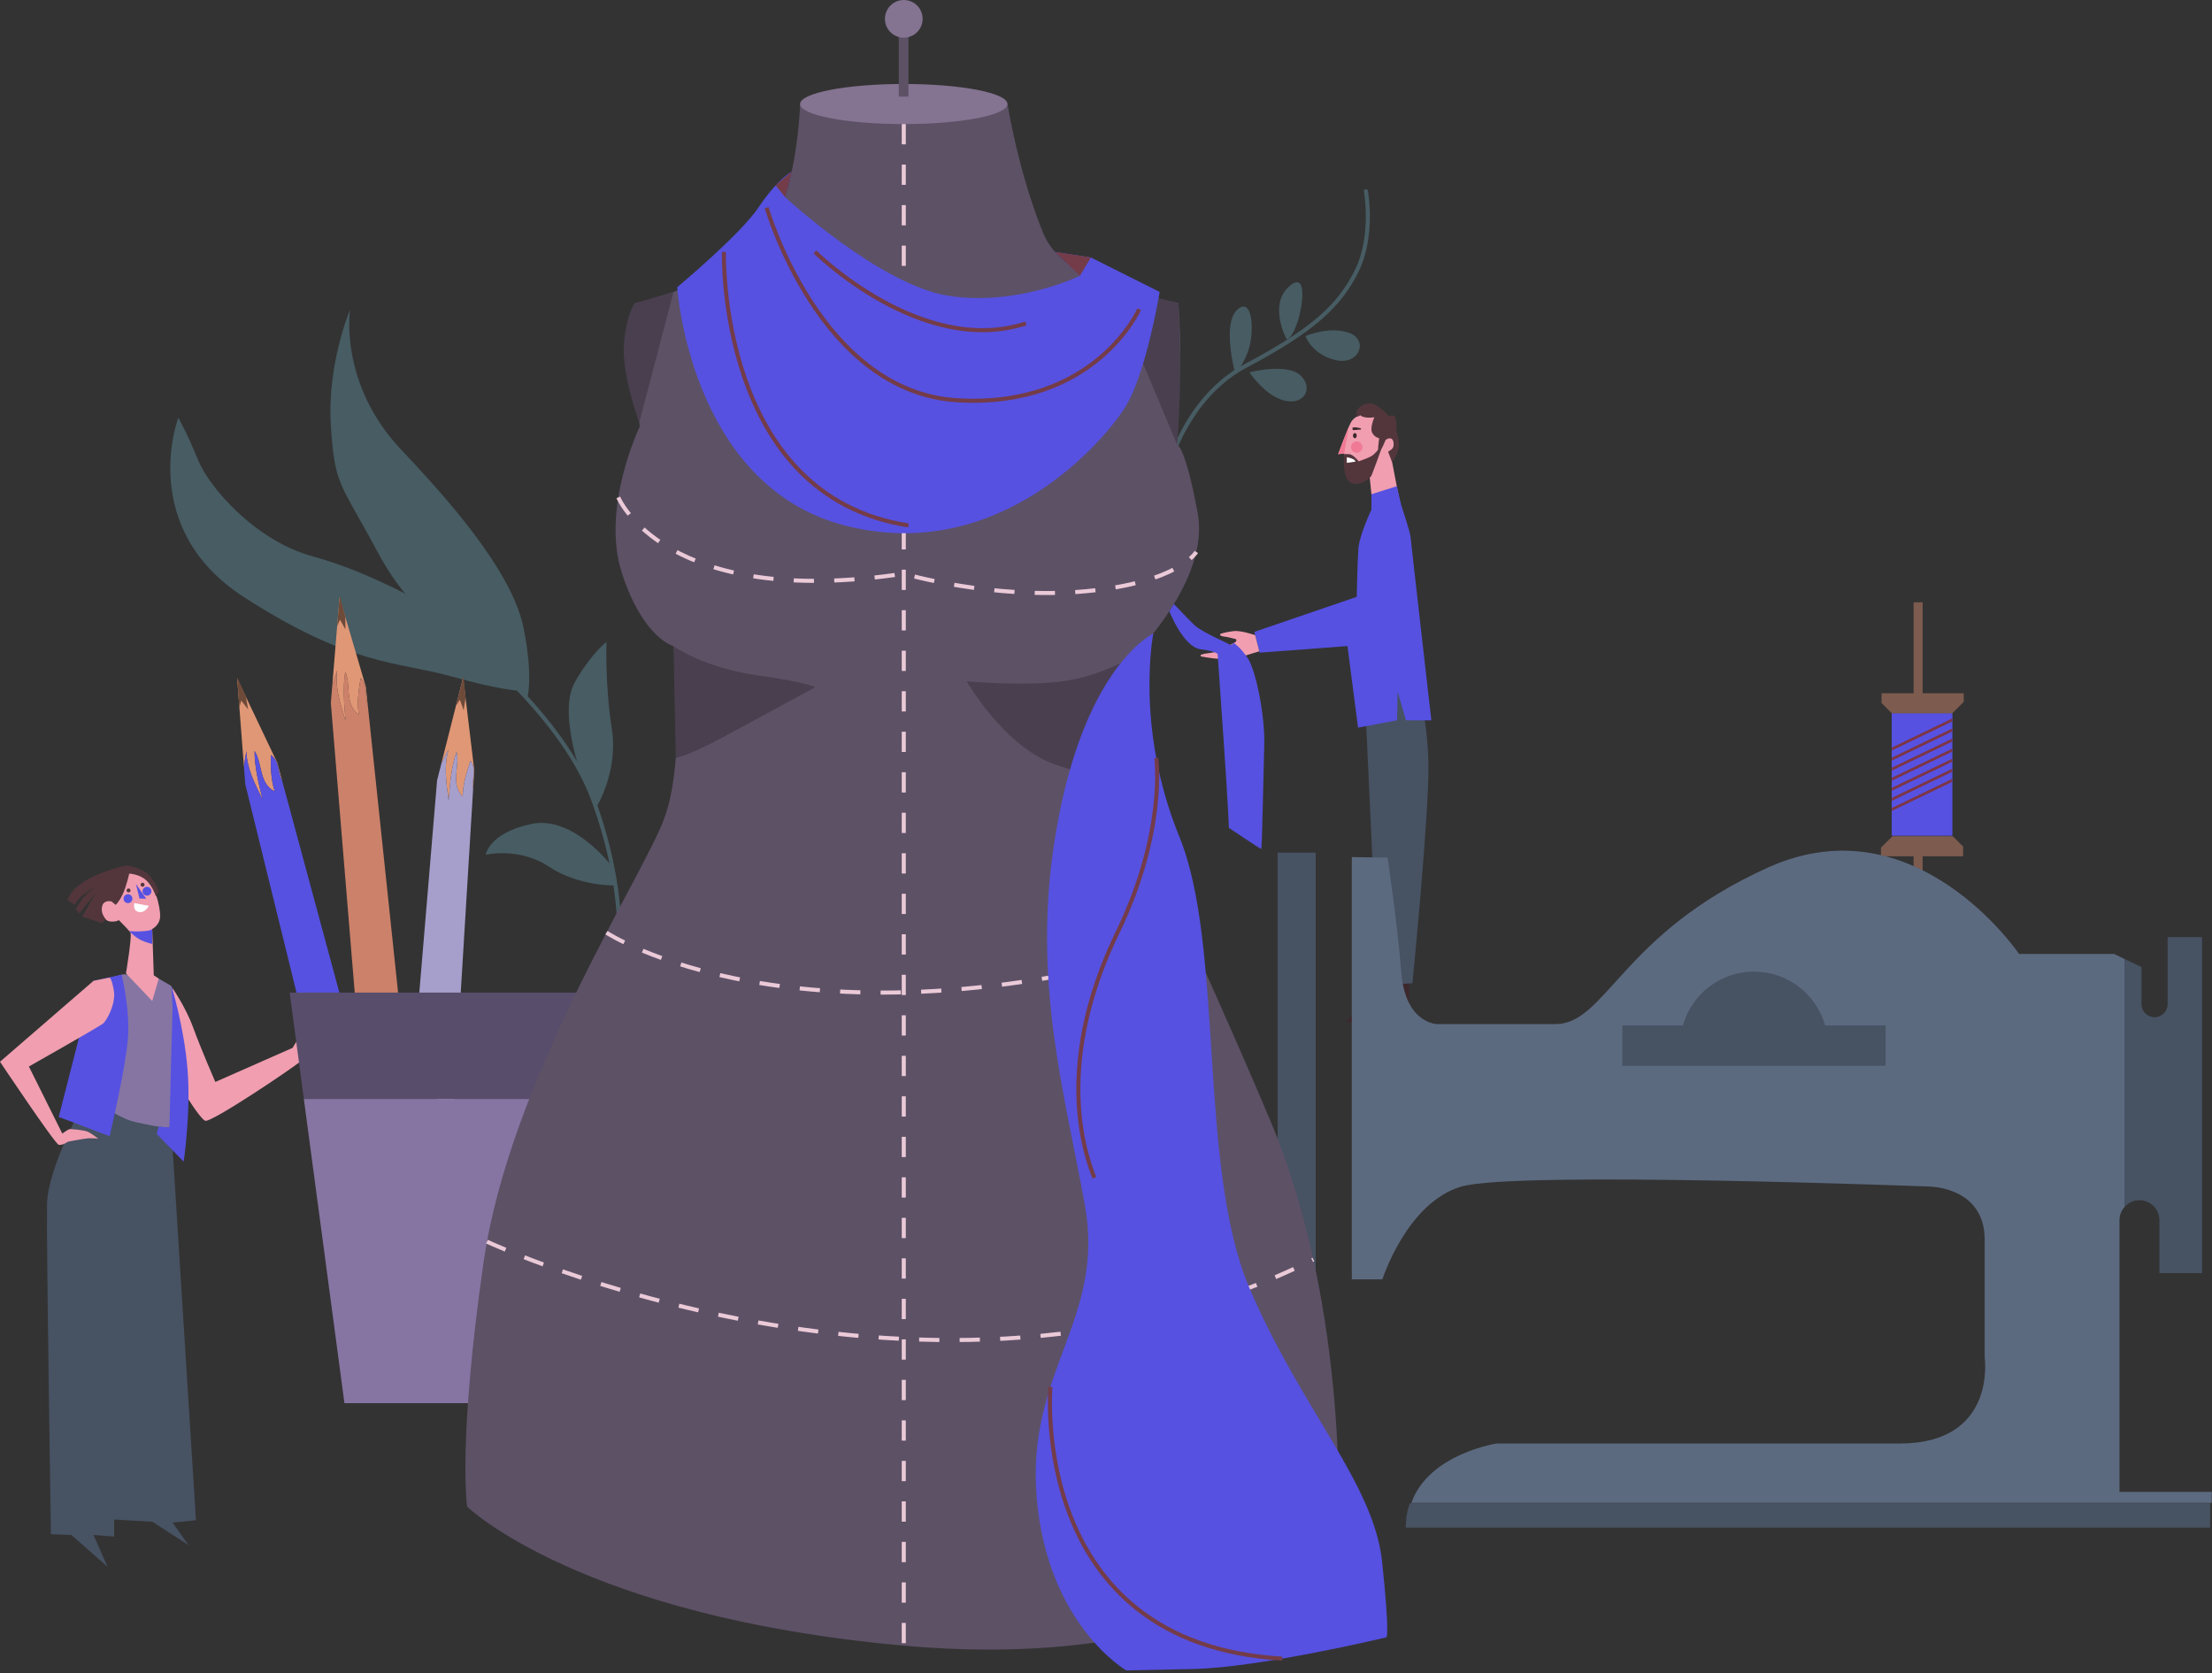 <svg width="546" height="413" viewBox="0 0 546 413" fill="none" xmlns="http://www.w3.org/2000/svg">
<rect x="0" y="0" width="546" height="413" fill="#333333" stroke="none"/>
<g clip-path="url(#clip0_21_207)">
<path d="M106.947 150.339C106.947 150.339 91.935 141.332 77.386 137.406C62.836 133.48 51.52 120.085 48.864 113.503C46.208 106.921 44.014 103.11 44.014 103.11C44.014 103.11 33.696 130.276 60.218 147.409C86.74 164.542 98.402 163.325 111.22 166.936C124.038 170.547 128.657 170.547 128.657 170.547L106.947 150.339Z" fill="#475C63"/>
<path d="M109.3 153.538C109.3 153.538 137.972 174.351 146.415 197.388C154.858 220.424 152.62 235.925 152.62 235.925" stroke="#475C63" stroke-miterlimit="10" stroke-linecap="round" stroke-linejoin="round"/>
<path d="M287.032 120.027C287.032 120.027 290.9 99.108 307.455 90.327C324.01 81.547 330.626 75.513 334.899 66.848C339.172 58.184 337.161 47.199 337.161 47.199" stroke="#475C63" stroke-miterlimit="10" stroke-linecap="round" stroke-linejoin="round"/>
<path d="M21.182 271.28C21.182 271.28 11.802 287.994 11.61 297.183C11.419 306.372 12.567 378.737 12.567 378.737L17.636 378.928L26.542 386.777L23.085 378.928L28.187 379.311V375.099L37.646 375.673L46.524 381.416L42.601 375.864L48.367 375.29L42.417 280.483L43.474 272.678L21.182 271.28Z" fill="#475263"/>
<path d="M42.416 243.714C42.416 243.714 45.748 248.361 47.708 253.732C49.668 259.103 53.151 267.086 53.151 267.086L72.239 258.667C72.239 258.667 75.07 253.804 75.578 253.949C76.086 254.094 75.002 256.344 75.002 256.344L83.852 252.715C83.852 252.715 76.957 257.36 76.376 257.65C75.795 257.94 75.505 260.715 74.199 261.977C72.892 263.239 51.917 277.392 50.611 276.666C49.304 275.94 46.184 270.86 46.184 270.86L42.416 243.714Z" fill="#F09EB0"/>
<path d="M30.494 240.493L24.905 241.893L17.636 266.075C17.636 266.075 26.155 275.366 33.541 277.021C40.927 278.676 41.818 278.294 41.818 278.294C41.818 278.294 43.473 266.653 43.473 258.155C43.473 249.657 42.327 243.421 42.327 243.421L39.195 241.576L30.494 240.493Z" fill="#8675A3"/>
<path d="M64.832 197.388C63.832 193.388 62.832 189.388 62.832 185.388C64.832 188.388 63.832 193.388 67.832 195.388C66.832 192.388 66.832 189.388 66.832 186.388C68.993 187.829 68.568 190.82 69.652 192.757L68.446 188.29L58.537 167.468L60.218 189.342C60.363 188.071 60.557 186.769 60.833 185.388C60.832 189.388 62.832 193.388 64.832 197.388Z" fill="#E09775"/>
<path d="M69.652 192.757C68.569 190.819 68.993 187.828 66.832 186.388C66.832 189.388 66.832 192.388 67.832 195.388C63.832 193.388 64.832 188.388 62.832 185.388C62.832 189.388 63.832 193.388 64.832 197.388C62.832 193.388 60.832 189.388 60.832 185.388C60.556 186.769 60.361 188.071 60.217 189.342L60.543 193.589L78.355 266.06L90.397 269.572L69.652 192.757Z" fill="#5651E1"/>
<path d="M58.536 167.155L58.559 167.466L59.088 174.648L59.531 172.94L61.24 175.109L60.714 172.044" fill="#6E4A39"/>
<path d="M85.297 177.948C84.942 173.84 84.587 169.733 85.219 165.783C86.72 169.061 84.942 173.841 88.576 176.448C88.063 173.328 88.537 170.365 89.011 167.403C90.917 169.167 90.025 172.053 90.789 174.138L90.304 169.537L83.81 147.41L82.012 169.275C82.356 168.043 82.754 166.788 83.245 165.468C82.612 169.416 83.954 173.682 85.297 177.948Z" fill="#E09775"/>
<path d="M90.788 174.137C90.024 172.053 90.917 169.166 89.01 167.402C88.536 170.364 88.062 173.327 88.575 176.447C84.941 173.84 86.719 169.061 85.218 165.782C84.586 169.732 84.941 173.84 85.296 177.947C83.953 173.681 82.611 169.415 83.243 165.466C82.752 166.786 82.354 168.041 82.01 169.273L81.661 173.518L87.795 247.893L99.13 253.264L90.788 174.137Z" fill="#CC816A"/>
<path d="M83.858 147.1L83.832 147.411L83.219 154.586L83.926 152.969L85.271 155.382L85.236 152.272" fill="#6E4A39"/>
<path d="M110.742 197.598C111.07 193.488 111.398 189.378 112.673 185.587C113.612 189.068 111.07 193.488 114.223 196.659C114.232 193.497 115.189 190.653 116.145 187.81C117.734 189.865 116.377 192.564 116.786 194.746L117.067 190.128L114.315 167.233L108.932 188.501C109.474 187.343 110.074 186.17 110.776 184.949C109.502 188.741 110.122 193.17 110.742 197.598Z" fill="#E09775"/>
<path d="M116.787 194.746C116.378 192.564 117.735 189.865 116.146 187.81C115.189 190.653 114.233 193.497 114.224 196.659C111.071 193.488 113.613 189.068 112.674 185.587C111.398 189.378 111.071 193.488 110.743 197.598C110.123 193.169 109.503 188.74 110.779 184.949C110.077 186.17 109.477 187.342 108.935 188.501L107.89 192.63L101.661 266.997L111.954 274.166L116.787 194.746Z" fill="#A69FCC"/>
<path d="M114.416 166.936L114.338 167.239L112.55 174.214L113.514 172.736L114.442 175.338L114.921 172.265" fill="#6E4A39"/>
<path d="M155.242 245.029H71.501L75.002 271.28H155.242V245.029Z" fill="#584D6B"/>
<path d="M75.002 271.28L85.02 346.383H155.242V271.28H75.002Z" fill="#8675A3"/>
<path d="M347.795 241.835V252.372H332.298C332.298 252.372 332.994 250.686 335.976 249.602C338.958 248.518 341.244 248.037 341.244 248.037L341.447 242.326L347.795 241.835Z" fill="#3C282C"/>
<path d="M349.535 168.199C349.535 168.199 352.408 176.483 352.588 188.773C352.768 201.063 348.637 242.725 348.637 242.725L340.197 243.264L336.605 165.505L349.535 168.199Z" fill="#475263"/>
<path d="M474.575 208.902H472.347V235.629H474.575V208.902Z" fill="#7D5B4E"/>
<path d="M474.575 148.685H472.347V175.412H474.575V148.685Z" fill="#7D5B4E"/>
<path d="M481.872 176.088H466.977V206.256H481.872V176.088Z" fill="#5651E1"/>
<path d="M481.872 176.088H466.977V206.256H481.872V176.088Z" fill="#5651E1"/>
<path d="M481.873 192.999L466.977 200.183V199.454L481.873 192.271V192.999Z" fill="#7D3544"/>
<path d="M481.873 190.515L466.977 197.698V196.97L481.873 189.786V190.515Z" fill="#7D3544"/>
<path d="M481.873 188.03L466.977 195.213V194.485L481.873 187.301V188.03Z" fill="#7D3544"/>
<path d="M481.873 185.545L466.977 192.728V192L481.873 184.817V185.545Z" fill="#7D3544"/>
<path d="M481.873 183.06L466.977 190.244V189.515L481.873 182.332V183.06Z" fill="#7D3544"/>
<path d="M481.873 180.576L466.977 187.759V187.031L481.873 179.847V180.576Z" fill="#7D3544"/>
<path d="M481.873 178.091L466.977 185.274V184.546L481.873 177.362V178.091Z" fill="#7D3544"/>
<path d="M466.977 176.088L464.43 173.541V171.139H484.719V173.26L481.873 176.088H466.977Z" fill="#7D5B4E"/>
<path d="M482.022 206.427L484.569 208.975V211.377H464.28V209.256L467.127 206.427H482.022Z" fill="#7D5B4E"/>
<path d="M528.089 296.277C530.809 296.277 533.013 298.482 533.013 301.202V314.277H543.541V231.333H535.05V247.881C535.05 249.663 533.605 251.107 531.824 251.107C530.042 251.107 528.598 249.663 528.598 247.881V238.73L524.381 236.715V297.993C525.284 296.951 526.601 296.277 528.089 296.277Z" fill="#475263"/>
<path d="M545.919 368.277H523.164V301.202C523.164 299.97 523.633 298.857 524.381 297.994V236.716L521.806 235.486H498.372C498.372 235.486 472.9 197.788 436.561 214.09C400.221 230.392 396.485 252.807 383.919 252.807C371.353 252.807 354.712 252.807 354.712 252.807C354.712 252.807 346.901 252.728 345.882 240.032C344.863 227.336 342.506 211.713 342.506 211.713L333.676 211.582V315.82H341.221C341.221 315.82 347.282 296.817 360.74 292.905C374.197 288.993 476.2 292.905 476.2 292.905C476.2 292.905 489.893 292.905 489.893 306.039C489.893 319.174 489.893 335.103 489.893 335.103C489.893 335.103 492.967 356.342 468.934 356.342C444.901 356.342 369.447 356.342 369.447 356.342C369.447 356.342 352.678 358.863 348.372 370.997H545.919V368.277Z" fill="#5C6A80"/>
<path d="M347.991 371.097C347.357 372.884 346.989 374.876 346.989 377.102H545.539V371.097H347.991Z" fill="#475263"/>
<path d="M324.76 210.483H315.363V313.585H324.76V210.483Z" fill="#475263"/>
<path d="M197.487 25.68C197.487 25.68 196.714 56.796 183.636 64.29C170.558 71.784 156.746 74.87 156.746 74.87C156.746 74.87 153.954 78.984 155.717 90.152C157.48 101.32 157.921 105.287 157.921 105.287C157.921 105.287 148.247 125.37 153.511 141.502C158.775 157.634 166.247 159.502 166.247 159.502C166.247 159.502 169.474 187.521 163.87 202.294C158.266 217.067 125.832 266.652 119.379 311.483C112.926 356.313 115.304 371.936 115.304 371.936C115.304 371.936 143.349 399.106 223.062 406.238C302.776 413.37 330.285 379.068 330.285 379.068C330.285 379.068 333.342 323.71 313.643 276.842C293.945 229.974 281.718 208.918 278.662 186.502C275.606 164.086 279.681 162.049 279.681 162.049C279.681 162.049 298.7 143.37 295.643 126.728C292.586 110.086 290.549 109.747 290.549 109.747C290.549 109.747 291.568 89.03 291.228 81.898C290.888 74.766 290.888 74.766 290.888 74.766C290.888 74.766 263.547 72.285 257.476 57.481C251.405 42.677 248.681 25.681 248.681 25.681L197.487 25.68Z" fill="#5D5166"/>
<path d="M248.682 25.68C248.682 28.415 237.222 30.632 223.085 30.632C208.948 30.632 197.488 28.415 197.488 25.68C197.488 22.945 208.948 20.728 223.085 20.728C237.222 20.728 248.682 22.945 248.682 25.68Z" fill="#847391"/>
<path d="M166.247 159.501C166.247 159.501 173.486 164.786 186.897 166.702C200.307 168.618 201.159 169.682 201.159 169.682C201.159 169.682 186.684 177.558 178.382 182.028C170.08 186.498 166.807 187.131 166.807 187.131L166.247 159.501Z" fill="#493F4F"/>
<path d="M238.623 168.192C238.623 168.192 252.672 169.469 262.251 168.192C271.83 166.915 279.681 162.048 279.681 162.048C279.681 162.048 277.014 173.492 278.045 181.341C279.077 189.19 279.939 193.589 279.939 193.589C279.939 193.589 273.533 193.097 260.761 188.84C247.989 184.583 238.623 168.192 238.623 168.192Z" fill="#493F4F"/>
<path d="M223.085 30.632V218.57V406.508" stroke="#EBCAD8" stroke-miterlimit="10" stroke-dasharray="5 5"/>
<path d="M152.62 122.794C152.62 122.794 164.08 150.551 223.084 141.622C223.084 141.622 245.017 148.116 268.018 145.951C291.018 143.786 295.282 136.26 295.282 136.26" stroke="#EBCAD8" stroke-miterlimit="10" stroke-dasharray="5 5"/>
<path d="M149.695 230.237C149.695 230.237 197.267 261.591 294.474 233.004" stroke="#EBCAD8" stroke-miterlimit="10" stroke-dasharray="5 5"/>
<path d="M120.199 306.512C120.199 306.512 230.01 358.108 324.192 310.929" stroke="#EBCAD8" stroke-miterlimit="10" stroke-dasharray="5 5"/>
<path d="M224.236 8.667H221.853V23.845H224.236V8.667Z" fill="#5D5166"/>
<path d="M223.085 9.306C225.655 9.306 227.738 7.223 227.738 4.653C227.738 2.083 225.655 0 223.085 0C220.515 0 218.432 2.083 218.432 4.653C218.432 7.223 220.515 9.306 223.085 9.306Z" fill="#847391"/>
<path d="M274.263 70.907L290.549 109.746C290.549 109.746 291.51 98.635 291.278 88.358C291.046 78.08 290.888 74.765 290.888 74.765L274.263 70.907Z" fill="#493F4F"/>
<path d="M166.247 72.063L157.799 104.295C157.799 104.295 153.317 92.349 154.02 84.617C154.723 76.885 156.745 74.87 156.745 74.87L166.247 72.063Z" fill="#493F4F"/>
<path d="M167.153 70.907C167.153 70.907 170.323 119.709 208.361 129.671C246.399 139.633 272.721 108.789 277.87 100.289C283.019 91.789 286.247 72.063 286.247 72.063L269.266 63.558L260.411 62.19L266.549 68.086C266.549 68.086 251.379 75.558 234.398 73.067C217.417 70.576 193.796 48.68 193.796 48.68L195.428 42.348C195.428 42.348 191.832 44.312 187.304 51.105C182.776 57.897 167.153 70.907 167.153 70.907Z" fill="#5651E1"/>
<path d="M260.411 62.19L266.549 68.086L269.266 63.558L260.411 62.19Z" fill="#733C48"/>
<path d="M193.796 48.68L191.469 45.77L195.428 42.348L193.796 48.68Z" fill="#733C48"/>
<path d="M189.243 51.277C189.243 51.277 202.351 96.863 236.394 98.819C270.437 100.775 281.197 76.319 281.197 76.319" stroke="#733C48" stroke-miterlimit="10"/>
<path d="M201.159 62.19C201.159 62.19 227.395 88.255 253.22 79.842" stroke="#733C48" stroke-miterlimit="10"/>
<path d="M178.689 62.19C178.689 62.19 177.063 122.441 224.236 129.701" stroke="#733C48" stroke-miterlimit="10"/>
<path d="M284.693 156.344C284.693 156.344 280.048 179.492 291.124 206.592C302.199 233.692 295.647 287.978 308.381 317.9C321.115 347.822 339.115 366.162 341.153 385.52C343.191 404.879 342.172 404.199 342.172 404.199C342.172 404.199 310.966 411.671 294.475 412.01C277.984 412.35 277.984 412.35 277.984 412.35C277.984 412.35 258.626 401.142 255.908 369.897C253.19 338.652 272.889 325.746 267.795 297.557C262.701 269.368 254.726 242.198 260.412 206.878C266.096 171.558 279.177 159.47 284.693 156.344Z" fill="#5651E1"/>
<path d="M285.416 187.131C285.416 187.131 287.927 205.322 275.828 230.237C263.729 255.151 264.441 276.502 270.134 290.736" stroke="#733C48" stroke-miterlimit="10"/>
<path d="M259.281 342.36C259.281 342.36 253.699 405.764 316.484 409.446" stroke="#733C48" stroke-miterlimit="10"/>
<path d="M450.505 253.138C448.334 245.472 441.311 239.847 432.949 239.847C424.587 239.847 417.564 245.472 415.393 253.138H400.458V263.107H465.438V253.138H450.505Z" fill="#475263"/>
<path d="M345.868 125.745L343.09 111.246C343.09 111.246 344.27 110.904 343.965 109.077C343.661 107.25 343.09 107.326 343.09 107.326C343.09 107.326 342.595 102.569 339.855 102.189C337.115 101.808 334.451 102.341 333.386 104.396C332.321 106.451 330.304 112.121 330.304 112.121L331.788 111.931C331.788 111.931 331.636 117.259 333.234 118.781C334.832 120.303 338.086 117.792 338.086 117.792L338.752 124.299C338.752 124.299 340.587 125.03 342.285 126.049C343.983 127.067 345.868 125.745 345.868 125.745Z" fill="#F09EB0"/>
<path d="M335.545 102.359C335.545 102.359 336.114 102.956 337.28 103.07C338.446 103.184 339.242 102.985 339.242 102.985C339.242 102.985 338.048 105.686 338.73 106.881C339.412 108.075 340.436 108.161 340.436 108.161C340.436 108.161 339.867 111.914 340.351 111.715C340.834 111.516 341.943 108.815 342 108.644C342.057 108.473 343.109 107.905 343.621 108.417C344.133 108.929 344.391 110.259 343.665 110.816C342.939 111.374 342.626 111.488 342.626 111.488L343.652 114.177C343.652 114.177 345.299 111.772 345.299 109.896C345.299 108.019 344.702 106.541 344.702 106.541C344.702 106.541 344.844 103.129 344.133 102.702C343.422 102.276 342.939 102.844 342.939 102.844C342.939 102.844 340.01 99.318 337.821 99.574C335.631 99.83 334.804 101.22 334.778 102.077C334.753 102.934 334.753 102.934 334.753 102.934L335.66 102.616L335.545 102.359Z" fill="#52363C"/>
<path d="M340.34 110.845C340.34 110.845 339.309 112.128 338.504 112.605C337.699 113.083 335.386 113.887 335.386 113.887C335.386 113.887 334.003 112.152 333.073 112.127C332.143 112.102 331.786 112.077 331.786 112.077C331.786 112.077 331.111 118.439 333.651 119.268C336.191 120.098 338.228 117.835 338.429 117.583C338.63 117.332 340.893 111.023 340.893 111.023" fill="#52363C"/>
<path d="M332.444 112.857C332.444 112.857 333.626 113.083 334.154 113.435C334.682 113.787 334.531 113.963 334.531 113.963L332.444 114.255V112.857Z" fill="white"/>
<path d="M334.891 107.541C334.891 107.896 334.682 108.184 334.425 108.184C334.168 108.184 333.959 107.896 333.959 107.541C333.959 107.186 334.168 106.898 334.425 106.898C334.682 106.898 334.891 107.186 334.891 107.541Z" fill="#3C282C"/>
<path d="M335.968 105.757C335.968 105.757 334.902 105.484 334.551 105.484C334.2 105.484 333.83 105.58 333.83 105.58C333.83 105.58 333.862 106.191 333.959 106.191C334.055 106.191 335.888 106.03 335.888 106.03L335.968 105.757Z" fill="#3C282C"/>
<path d="M332.99 105.224L331.788 111.931L330.304 112.121L332.99 105.224Z" fill="#F07A95"/>
<path d="M334.891 111.794C335.669 111.794 336.299 111.164 336.299 110.386C336.299 109.608 335.669 108.978 334.891 108.978C334.113 108.978 333.483 109.608 333.483 110.386C333.483 111.164 334.113 111.794 334.891 111.794Z" fill="#F07A95"/>
<path d="M345.868 124.677L344.772 120.026L338.517 122.007V125.818C338.517 125.818 335.538 132.014 335.294 135.519C335.049 139.024 334.891 147.339 334.891 147.339L309.615 155.98L310.919 161.116L332.603 159.486L335.212 179.621L344.831 177.818L344.994 170.735L347.032 177.818H353.309C353.309 177.818 348.255 133.644 348.173 132.502C348.093 131.362 345.868 124.677 345.868 124.677Z" fill="#5651E1"/>
<path d="M309.82 156.786C309.82 156.786 306.221 155.567 304.513 155.788C302.805 156.009 301.383 156.357 301.224 156.515C301.065 156.673 301.098 157.021 302.204 157.147C303.311 157.273 304.797 157.748 305.05 157.779C305.303 157.811 305.082 158.412 305.082 158.412C305.082 158.412 301.098 160.72 300.655 160.847C300.212 160.973 297.272 161.385 297.272 161.385L296.355 161.638L296.418 162.049C296.418 162.049 299.422 162.587 300.592 162.618C301.762 162.65 306.473 162.112 306.473 162.112L310.833 160.777L309.82 156.786Z" fill="#F09EB0"/>
<path d="M288.634 150.894C288.634 150.894 292.054 159.703 296.354 160.275C300.654 160.847 300.563 161.552 300.563 161.552C300.563 161.552 301.014 168.09 302.066 183.268C303.118 198.446 303.343 204.384 303.343 204.384C303.343 204.384 311.083 209.568 311.308 209.568C311.533 209.568 311.834 191.759 312.059 184.019C312.284 176.279 309.88 165.413 308.077 162.618C306.273 159.823 304.547 158.719 304.547 158.719C304.547 158.719 303.958 159.381 303.725 159.189C303.493 158.997 296.579 155.991 294.851 154.338C293.123 152.685 289.762 149.107 289.762 149.107L288.634 150.894Z" fill="#5651E1"/>
<path d="M27.612 222.508C27.612 222.508 25.753 221.793 25.086 223.461C24.419 225.129 25.706 227.352 27.231 227.48C28.756 227.608 29.328 227.131 29.328 227.131C29.328 227.131 31.711 229.514 32.188 230.182C32.665 230.849 31.092 240.287 31.092 240.287L37.575 247.103L39.196 241.574L37.957 240.764L37.576 229.324C37.576 229.324 39.435 228.418 39.53 226.273C39.625 224.128 38.243 217.741 35.192 216.168C32.141 214.595 29.853 215.787 29.853 215.787L27.612 222.508Z" fill="#F09EB0"/>
<path d="M33.541 218.172C33.579 218.284 36.089 221.844 36.089 221.844L34.44 221.807L33.541 218.172Z" fill="#5651E1"/>
<path d="M31.926 229.857C31.926 229.857 33.768 230.042 35.677 229.857C37.586 229.672 37.575 229.325 37.575 229.325V233.012C37.575 233.012 36.577 232.862 34.966 232.15C33.354 231.437 31.926 229.857 31.926 229.857Z" fill="#5651E1"/>
<path d="M32.68 221.844C32.68 222.447 32.191 222.937 31.587 222.937C30.983 222.937 30.494 222.448 30.494 221.844C30.494 221.241 30.983 220.751 31.587 220.751C32.191 220.751 32.68 221.241 32.68 221.844Z" fill="#5651E1"/>
<path d="M37.378 220.008C37.378 220.611 36.889 221.101 36.285 221.101C35.681 221.101 35.192 220.612 35.192 220.008C35.192 219.404 35.681 218.915 36.285 218.915C36.889 218.915 37.378 219.404 37.378 220.008Z" fill="#5651E1"/>
<path d="M36.721 223.607L33.156 222.937C33.156 222.937 32.647 224.861 34.292 225.135C35.937 225.409 36.721 223.607 36.721 223.607Z" fill="white"/>
<path d="M32.219 219.813C32.219 220.083 32 220.301 31.731 220.301C31.462 220.301 31.243 220.082 31.243 219.813C31.243 219.543 31.462 219.325 31.731 219.325C32 219.325 32.219 219.543 32.219 219.813Z" fill="#52363C"/>
<path d="M35.681 218.402C35.681 218.672 35.462 218.89 35.193 218.89C34.923 218.89 34.705 218.671 34.705 218.402C34.705 218.132 34.924 217.914 35.193 217.914C35.462 217.914 35.681 218.133 35.681 218.402Z" fill="#52363C"/>
<path d="M31.926 215.509C31.926 215.509 31.244 218.742 30.286 220.751C29.328 222.76 28.55 223.374 28.55 223.374L27.441 222.454C27.441 222.454 25.711 222.163 25.277 223.501C24.843 224.839 25.395 225.87 25.729 226.412C26.062 226.955 26.163 226.9 26.163 226.9L25.117 227.894L20.268 226.267L23.523 220.625L19.581 225.435L18.713 224.513C18.713 224.513 19.671 222.524 20.847 221.276C22.022 220.028 23.451 218.817 23.451 218.817C23.451 218.817 20.341 220.951 19.835 221.493C19.329 222.035 18.407 223.337 18.407 223.337L16.653 222.18C16.653 222.18 17.141 219.703 21.427 217.207C25.712 214.712 31.372 213.627 31.372 213.627L31.926 215.509Z" fill="#52363C"/>
<path d="M31.37 213.629C31.37 213.629 34.919 214.223 36.575 215.815C38.231 217.407 39.165 220.008 39.165 220.008L38.507 221.313C38.507 221.313 37.726 218.829 36.089 217.301C34.453 215.773 31.893 215.657 31.893 215.657L31.242 214.181" fill="#52363C"/>
<path d="M30.018 240.612C30.018 240.612 32.112 248.88 31.587 256.21C31.062 263.54 27.064 280.485 27.064 280.485L14.498 275.725L23.085 242.122L30.018 240.612Z" fill="#5651E1"/>
<path d="M42.327 243.42C42.327 243.42 45.436 253.449 46.292 264.016C47.149 274.583 45.34 286.767 45.34 286.767L38.676 279.913L39.164 278.115L41.817 278.294C41.817 278.294 42.524 250.498 42.599 248.69" fill="#5651E1"/>
<path d="M23.085 242.121L0 262.101C0 262.101 13.553 282.392 14.498 282.6C15.443 282.808 16.759 281.838 16.759 281.838C16.759 281.838 20.706 281.076 21.676 281.007C22.646 280.938 24.238 281.076 24.238 281.076C24.238 281.076 22.714 279.899 21.745 279.414C20.775 278.929 17.59 278.721 17.244 278.721C16.898 278.721 15.374 279.829 15.374 279.829L7.133 263.278C7.133 263.278 24.377 253.513 25.416 252.682C26.455 251.851 28.602 247.696 28.117 244.649C27.632 241.602 27.078 241.325 27.078 241.325L23.085 242.121Z" fill="#F09EB0"/>
<path d="M304.812 91.9C304.812 91.9 301.602 79.808 305.437 76.409C309.272 73.01 309.795 82.318 307.964 86.989C306.134 91.661 304.812 91.9 304.812 91.9Z" fill="#475C63"/>
<path d="M317.638 83.789C317.464 83.642 313.193 75.428 317.987 70.907C322.78 66.386 321.663 75.386 320.253 79.546C318.843 83.707 317.638 83.789 317.638 83.789Z" fill="#475C63"/>
<path d="M322.257 82.945C322.257 82.945 328.036 80.418 332.99 82.161C337.944 83.904 335.504 90.353 329.577 88.872C323.651 87.39 322.257 82.945 322.257 82.945Z" fill="#475C63"/>
<path d="M308.4 91.9C308.4 91.9 317.638 89.569 320.95 92.619C324.262 95.669 322.083 100.013 317.203 98.931C312.322 97.848 308.4 91.9 308.4 91.9Z" fill="#475C63"/>
<path d="M143.144 190.236C143.144 190.236 137.915 175.515 141.86 168.471C145.805 161.426 149.695 158.468 149.695 158.468C149.695 158.468 149.327 169.176 151.018 179.883C152.709 190.591 147.127 199.388 147.127 199.388L143.144 190.236Z" fill="#475C63"/>
<path d="M151.114 213.959C151.114 213.959 141.602 201.157 131.094 203.411C120.586 205.665 119.881 211.019 119.881 211.019C119.881 211.019 128.053 209.008 135.52 213.958C142.987 218.908 151.923 218.569 151.923 218.569L151.114 213.959Z" fill="#475C63"/>
<path d="M113.001 156.41C113.001 156.41 102.693 153.959 93.253 136.347C83.813 118.736 82.61 120.004 81.662 104.928C80.714 89.853 86.399 76.468 86.399 76.468C86.399 76.468 83.594 94.784 99.131 111.127C114.668 127.47 126.925 142.996 129.32 155.381C131.715 167.765 130.112 172.45 130.112 172.45" fill="#475C63"/>
</g>
<defs>
<clipPath id="clip0_21_207">
<rect width="546" height="413" fill="white"/>
</clipPath>
</defs>
</svg>
